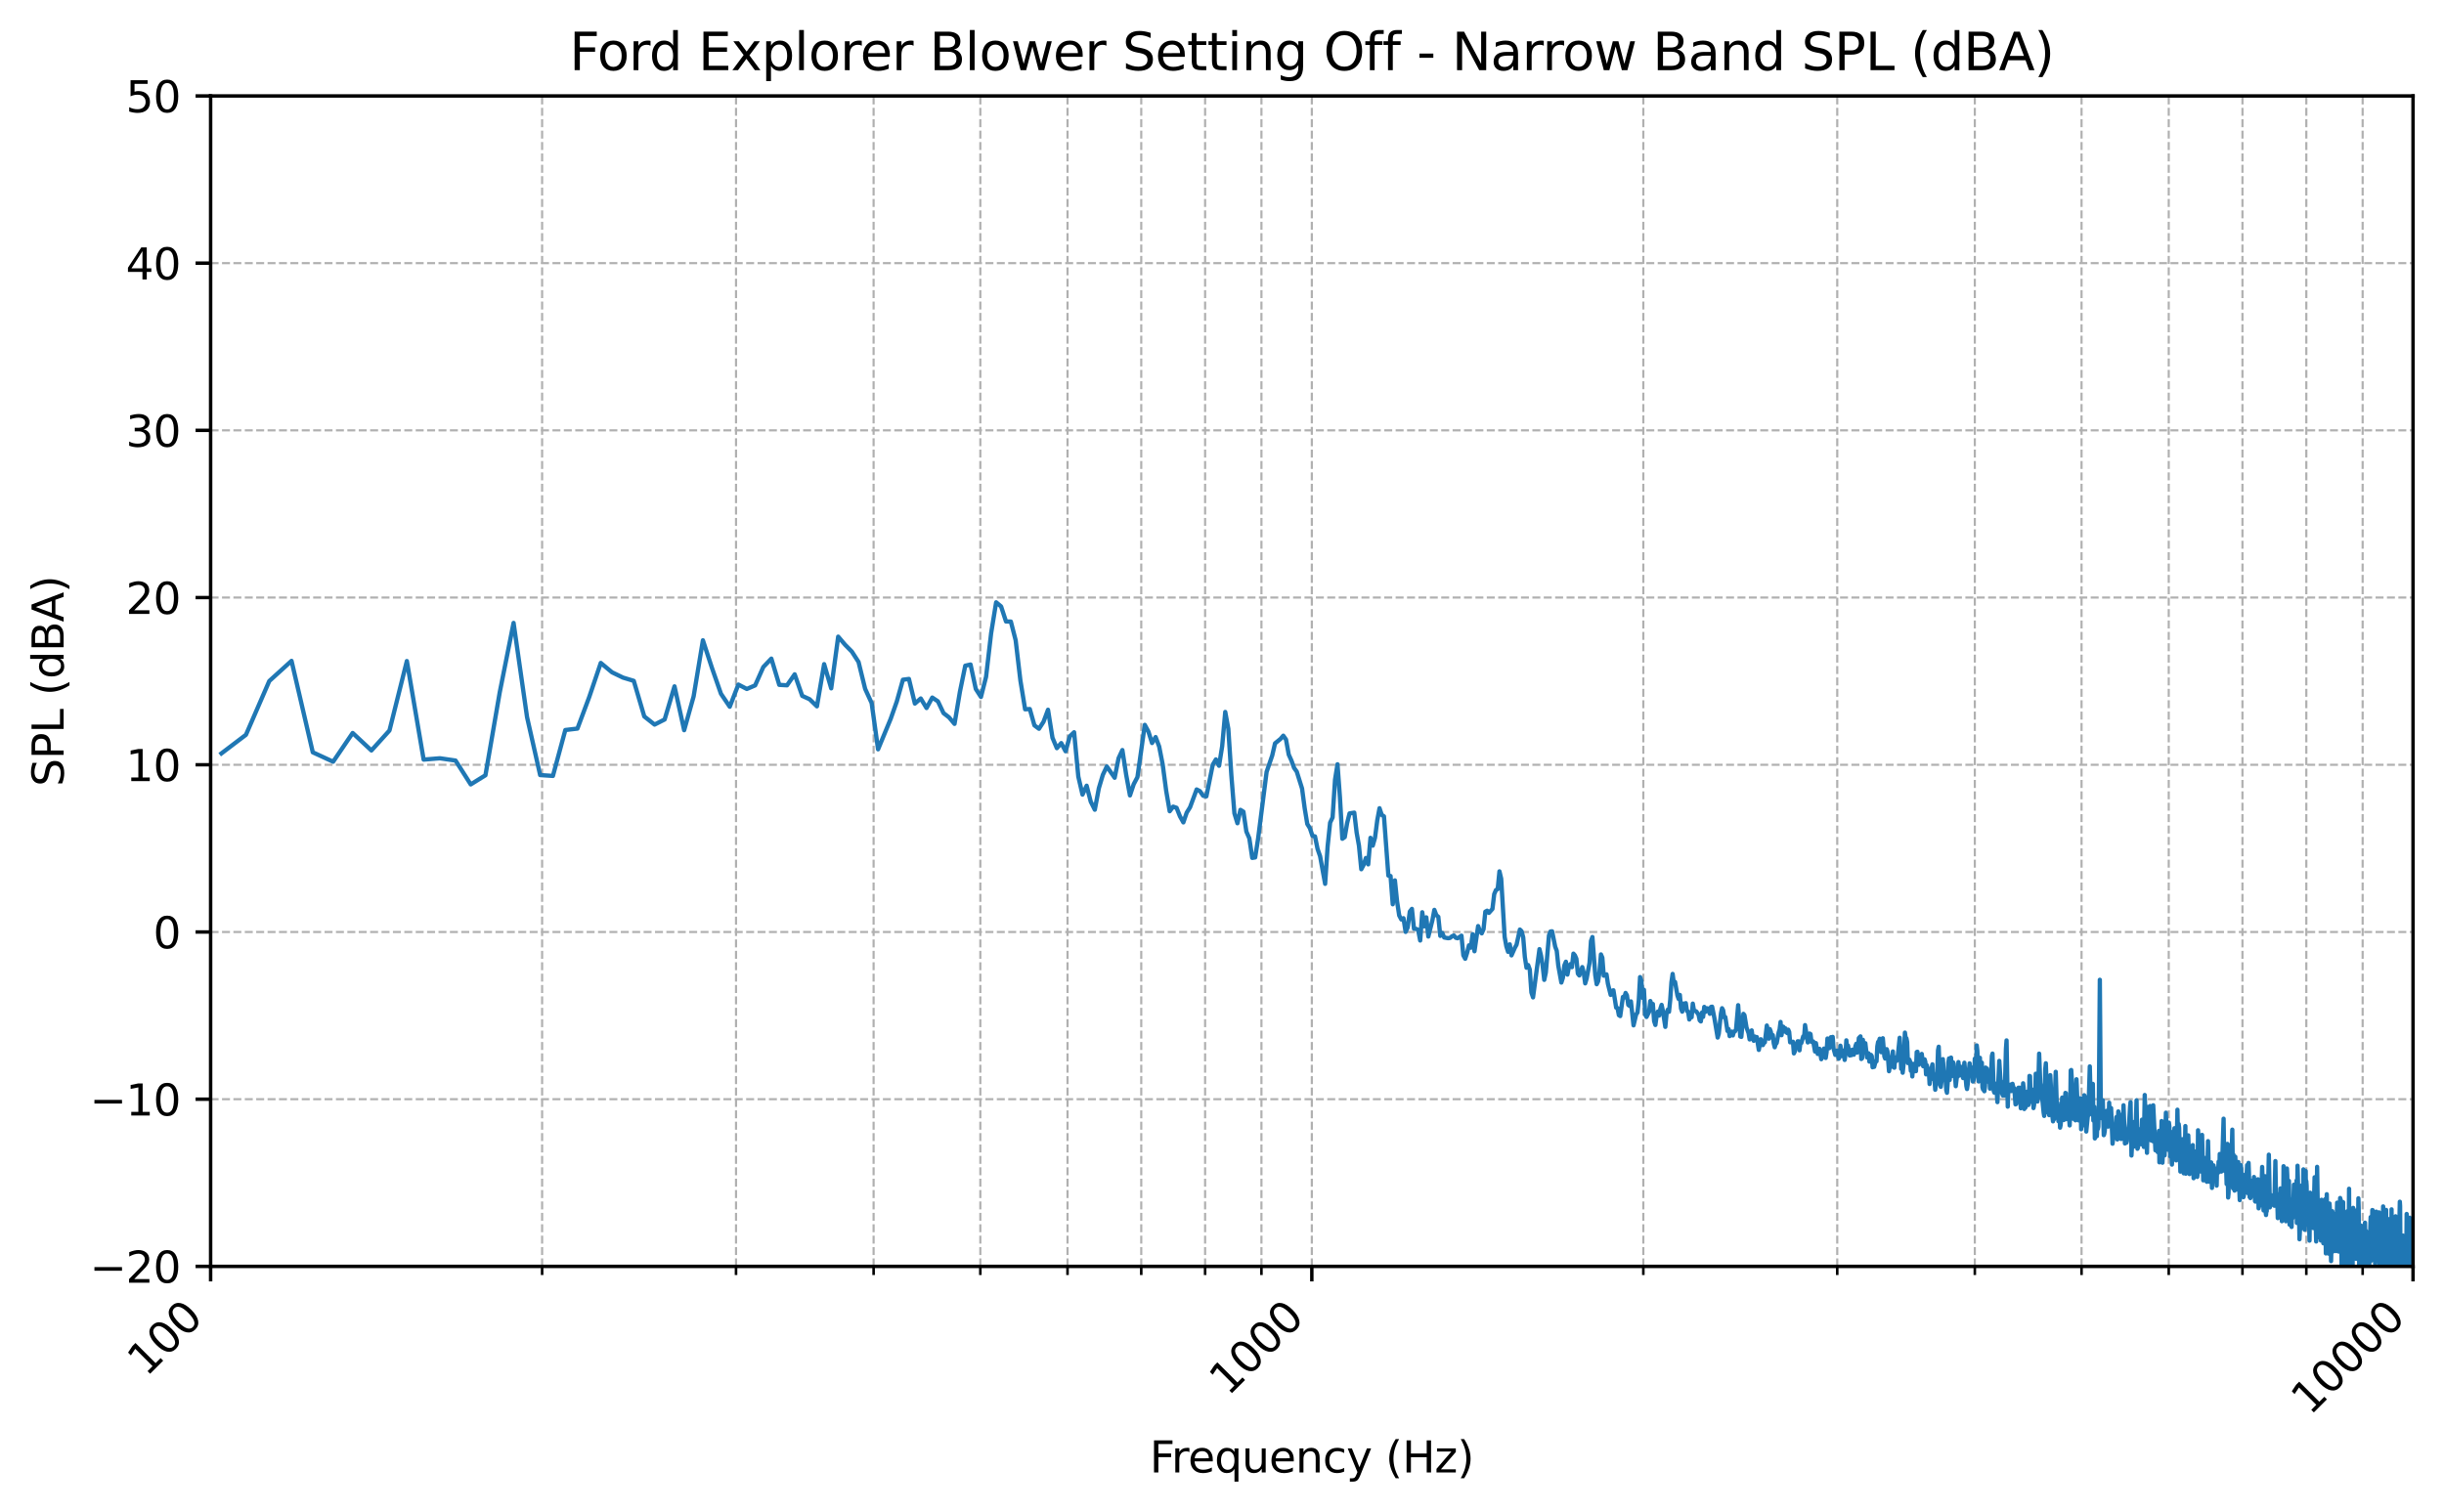 <?xml version="1.0" encoding="utf-8" standalone="no"?>
<!DOCTYPE svg PUBLIC "-//W3C//DTD SVG 1.1//EN"
  "http://www.w3.org/Graphics/SVG/1.1/DTD/svg11.dtd">
<svg xmlns:xlink="http://www.w3.org/1999/xlink" width="568.398pt" height="351.807pt" viewBox="0 0 568.398 351.807" xmlns="http://www.w3.org/2000/svg" version="1.1">
 <defs>
  <style type="text/css">*{stroke-linejoin: round; stroke-linecap: butt}</style>
 </defs>
 <g id="figure_1">
  <g id="patch_1">
   <path d="M 0 351.807 
L 568.398 351.807 
L 568.398 0 
L 0 0 
z
" style="fill: #ffffff"/>
  </g>
  <g id="axes_1">
   <g id="patch_2">
    <path d="M 48.983 294.59 
L 561.198 294.59 
L 561.198 22.318 
L 48.983 22.318 
z
" style="fill: #ffffff"/>
   </g>
   <g id="matplotlib.axis_1">
    <g id="xtick_1">
     <g id="line2d_1">
      <path d="M 48.983 294.59 
L 48.983 22.318 
" clip-path="url(#paed8a9d1ae)" style="fill: none; stroke-dasharray: 1.85,0.8; stroke-dashoffset: 0; stroke: #b0b0b0; stroke-width: 0.5"/>
     </g>
     <g id="line2d_2">
      <defs>
       <path id="m015cbba1a2" d="M 0 0 
L 0 3.5 
" style="stroke: #000000; stroke-width: 0.8"/>
      </defs>
      <g>
       <use xlink:href="#m015cbba1a2" x="48.983" y="294.59" style="stroke: #000000; stroke-width: 0.8"/>
      </g>
     </g>
     <g id="text_1">
      <!-- 100 -->
      <g transform="translate(34.015 320.46) rotate(-45) scale(0.1 -0.1)">
       <defs>
        <path id="DejaVuSans-31" d="M 794 531 
L 1825 531 
L 1825 4091 
L 703 3866 
L 703 4441 
L 1819 4666 
L 2450 4666 
L 2450 531 
L 3481 531 
L 3481 0 
L 794 0 
L 794 531 
z
" transform="scale(0.016)"/>
        <path id="DejaVuSans-30" d="M 2034 4250 
Q 1547 4250 1301 3770 
Q 1056 3291 1056 2328 
Q 1056 1369 1301 889 
Q 1547 409 2034 409 
Q 2525 409 2770 889 
Q 3016 1369 3016 2328 
Q 3016 3291 2770 3770 
Q 2525 4250 2034 4250 
z
M 2034 4750 
Q 2819 4750 3233 4129 
Q 3647 3509 3647 2328 
Q 3647 1150 3233 529 
Q 2819 -91 2034 -91 
Q 1250 -91 836 529 
Q 422 1150 422 2328 
Q 422 3509 836 4129 
Q 1250 4750 2034 4750 
z
" transform="scale(0.016)"/>
       </defs>
       <use xlink:href="#DejaVuSans-31"/>
       <use xlink:href="#DejaVuSans-30" transform="translate(63.623 0)"/>
       <use xlink:href="#DejaVuSans-30" transform="translate(127.246 0)"/>
      </g>
     </g>
    </g>
    <g id="xtick_2">
     <g id="line2d_3">
      <path d="M 305.09 294.59 
L 305.09 22.318 
" clip-path="url(#paed8a9d1ae)" style="fill: none; stroke-dasharray: 1.85,0.8; stroke-dashoffset: 0; stroke: #b0b0b0; stroke-width: 0.5"/>
     </g>
     <g id="line2d_4">
      <g>
       <use xlink:href="#m015cbba1a2" x="305.09" y="294.59" style="stroke: #000000; stroke-width: 0.8"/>
      </g>
     </g>
     <g id="text_2">
      <!-- 1000 -->
      <g transform="translate(285.624 324.959) rotate(-45) scale(0.1 -0.1)">
       <use xlink:href="#DejaVuSans-31"/>
       <use xlink:href="#DejaVuSans-30" transform="translate(63.623 0)"/>
       <use xlink:href="#DejaVuSans-30" transform="translate(127.246 0)"/>
       <use xlink:href="#DejaVuSans-30" transform="translate(190.869 0)"/>
      </g>
     </g>
    </g>
    <g id="xtick_3">
     <g id="line2d_5">
      <path d="M 561.198 294.59 
L 561.198 22.318 
" clip-path="url(#paed8a9d1ae)" style="fill: none; stroke-dasharray: 1.85,0.8; stroke-dashoffset: 0; stroke: #b0b0b0; stroke-width: 0.5"/>
     </g>
     <g id="line2d_6">
      <g>
       <use xlink:href="#m015cbba1a2" x="561.198" y="294.59" style="stroke: #000000; stroke-width: 0.8"/>
      </g>
     </g>
     <g id="text_3">
      <!-- 10000 -->
      <g transform="translate(537.232 329.458) rotate(-45) scale(0.1 -0.1)">
       <use xlink:href="#DejaVuSans-31"/>
       <use xlink:href="#DejaVuSans-30" transform="translate(63.623 0)"/>
       <use xlink:href="#DejaVuSans-30" transform="translate(127.246 0)"/>
       <use xlink:href="#DejaVuSans-30" transform="translate(190.869 0)"/>
       <use xlink:href="#DejaVuSans-30" transform="translate(254.492 0)"/>
      </g>
     </g>
    </g>
    <g id="xtick_4">
     <g id="line2d_7">
      <path d="M 126.079 294.59 
L 126.079 22.318 
" clip-path="url(#paed8a9d1ae)" style="fill: none; stroke-dasharray: 1.85,0.8; stroke-dashoffset: 0; stroke: #b0b0b0; stroke-width: 0.5"/>
     </g>
     <g id="line2d_8">
      <defs>
       <path id="mc9d30a3685" d="M 0 0 
L 0 2 
" style="stroke: #000000; stroke-width: 0.6"/>
      </defs>
      <g>
       <use xlink:href="#mc9d30a3685" x="126.079" y="294.59" style="stroke: #000000; stroke-width: 0.6"/>
      </g>
     </g>
    </g>
    <g id="xtick_5">
     <g id="line2d_9">
      <path d="M 171.177 294.59 
L 171.177 22.318 
" clip-path="url(#paed8a9d1ae)" style="fill: none; stroke-dasharray: 1.85,0.8; stroke-dashoffset: 0; stroke: #b0b0b0; stroke-width: 0.5"/>
     </g>
     <g id="line2d_10">
      <g>
       <use xlink:href="#mc9d30a3685" x="171.177" y="294.59" style="stroke: #000000; stroke-width: 0.6"/>
      </g>
     </g>
    </g>
    <g id="xtick_6">
     <g id="line2d_11">
      <path d="M 203.175 294.59 
L 203.175 22.318 
" clip-path="url(#paed8a9d1ae)" style="fill: none; stroke-dasharray: 1.85,0.8; stroke-dashoffset: 0; stroke: #b0b0b0; stroke-width: 0.5"/>
     </g>
     <g id="line2d_12">
      <g>
       <use xlink:href="#mc9d30a3685" x="203.175" y="294.59" style="stroke: #000000; stroke-width: 0.6"/>
      </g>
     </g>
    </g>
    <g id="xtick_7">
     <g id="line2d_13">
      <path d="M 227.994 294.59 
L 227.994 22.318 
" clip-path="url(#paed8a9d1ae)" style="fill: none; stroke-dasharray: 1.85,0.8; stroke-dashoffset: 0; stroke: #b0b0b0; stroke-width: 0.5"/>
     </g>
     <g id="line2d_14">
      <g>
       <use xlink:href="#mc9d30a3685" x="227.994" y="294.59" style="stroke: #000000; stroke-width: 0.6"/>
      </g>
     </g>
    </g>
    <g id="xtick_8">
     <g id="line2d_15">
      <path d="M 248.273 294.59 
L 248.273 22.318 
" clip-path="url(#paed8a9d1ae)" style="fill: none; stroke-dasharray: 1.85,0.8; stroke-dashoffset: 0; stroke: #b0b0b0; stroke-width: 0.5"/>
     </g>
     <g id="line2d_16">
      <g>
       <use xlink:href="#mc9d30a3685" x="248.273" y="294.59" style="stroke: #000000; stroke-width: 0.6"/>
      </g>
     </g>
    </g>
    <g id="xtick_9">
     <g id="line2d_17">
      <path d="M 265.419 294.59 
L 265.419 22.318 
" clip-path="url(#paed8a9d1ae)" style="fill: none; stroke-dasharray: 1.85,0.8; stroke-dashoffset: 0; stroke: #b0b0b0; stroke-width: 0.5"/>
     </g>
     <g id="line2d_18">
      <g>
       <use xlink:href="#mc9d30a3685" x="265.419" y="294.59" style="stroke: #000000; stroke-width: 0.6"/>
      </g>
     </g>
    </g>
    <g id="xtick_10">
     <g id="line2d_19">
      <path d="M 280.271 294.59 
L 280.271 22.318 
" clip-path="url(#paed8a9d1ae)" style="fill: none; stroke-dasharray: 1.85,0.8; stroke-dashoffset: 0; stroke: #b0b0b0; stroke-width: 0.5"/>
     </g>
     <g id="line2d_20">
      <g>
       <use xlink:href="#mc9d30a3685" x="280.271" y="294.59" style="stroke: #000000; stroke-width: 0.6"/>
      </g>
     </g>
    </g>
    <g id="xtick_11">
     <g id="line2d_21">
      <path d="M 293.371 294.59 
L 293.371 22.318 
" clip-path="url(#paed8a9d1ae)" style="fill: none; stroke-dasharray: 1.85,0.8; stroke-dashoffset: 0; stroke: #b0b0b0; stroke-width: 0.5"/>
     </g>
     <g id="line2d_22">
      <g>
       <use xlink:href="#mc9d30a3685" x="293.371" y="294.59" style="stroke: #000000; stroke-width: 0.6"/>
      </g>
     </g>
    </g>
    <g id="xtick_12">
     <g id="line2d_23">
      <path d="M 382.186 294.59 
L 382.186 22.318 
" clip-path="url(#paed8a9d1ae)" style="fill: none; stroke-dasharray: 1.85,0.8; stroke-dashoffset: 0; stroke: #b0b0b0; stroke-width: 0.5"/>
     </g>
     <g id="line2d_24">
      <g>
       <use xlink:href="#mc9d30a3685" x="382.186" y="294.59" style="stroke: #000000; stroke-width: 0.6"/>
      </g>
     </g>
    </g>
    <g id="xtick_13">
     <g id="line2d_25">
      <path d="M 427.285 294.59 
L 427.285 22.318 
" clip-path="url(#paed8a9d1ae)" style="fill: none; stroke-dasharray: 1.85,0.8; stroke-dashoffset: 0; stroke: #b0b0b0; stroke-width: 0.5"/>
     </g>
     <g id="line2d_26">
      <g>
       <use xlink:href="#mc9d30a3685" x="427.285" y="294.59" style="stroke: #000000; stroke-width: 0.6"/>
      </g>
     </g>
    </g>
    <g id="xtick_14">
     <g id="line2d_27">
      <path d="M 459.282 294.59 
L 459.282 22.318 
" clip-path="url(#paed8a9d1ae)" style="fill: none; stroke-dasharray: 1.85,0.8; stroke-dashoffset: 0; stroke: #b0b0b0; stroke-width: 0.5"/>
     </g>
     <g id="line2d_28">
      <g>
       <use xlink:href="#mc9d30a3685" x="459.282" y="294.59" style="stroke: #000000; stroke-width: 0.6"/>
      </g>
     </g>
    </g>
    <g id="xtick_15">
     <g id="line2d_29">
      <path d="M 484.102 294.59 
L 484.102 22.318 
" clip-path="url(#paed8a9d1ae)" style="fill: none; stroke-dasharray: 1.85,0.8; stroke-dashoffset: 0; stroke: #b0b0b0; stroke-width: 0.5"/>
     </g>
     <g id="line2d_30">
      <g>
       <use xlink:href="#mc9d30a3685" x="484.102" y="294.59" style="stroke: #000000; stroke-width: 0.6"/>
      </g>
     </g>
    </g>
    <g id="xtick_16">
     <g id="line2d_31">
      <path d="M 504.381 294.59 
L 504.381 22.318 
" clip-path="url(#paed8a9d1ae)" style="fill: none; stroke-dasharray: 1.85,0.8; stroke-dashoffset: 0; stroke: #b0b0b0; stroke-width: 0.5"/>
     </g>
     <g id="line2d_32">
      <g>
       <use xlink:href="#mc9d30a3685" x="504.381" y="294.59" style="stroke: #000000; stroke-width: 0.6"/>
      </g>
     </g>
    </g>
    <g id="xtick_17">
     <g id="line2d_33">
      <path d="M 521.526 294.59 
L 521.526 22.318 
" clip-path="url(#paed8a9d1ae)" style="fill: none; stroke-dasharray: 1.85,0.8; stroke-dashoffset: 0; stroke: #b0b0b0; stroke-width: 0.5"/>
     </g>
     <g id="line2d_34">
      <g>
       <use xlink:href="#mc9d30a3685" x="521.526" y="294.59" style="stroke: #000000; stroke-width: 0.6"/>
      </g>
     </g>
    </g>
    <g id="xtick_18">
     <g id="line2d_35">
      <path d="M 536.378 294.59 
L 536.378 22.318 
" clip-path="url(#paed8a9d1ae)" style="fill: none; stroke-dasharray: 1.85,0.8; stroke-dashoffset: 0; stroke: #b0b0b0; stroke-width: 0.5"/>
     </g>
     <g id="line2d_36">
      <g>
       <use xlink:href="#mc9d30a3685" x="536.378" y="294.59" style="stroke: #000000; stroke-width: 0.6"/>
      </g>
     </g>
    </g>
    <g id="xtick_19">
     <g id="line2d_37">
      <path d="M 549.479 294.59 
L 549.479 22.318 
" clip-path="url(#paed8a9d1ae)" style="fill: none; stroke-dasharray: 1.85,0.8; stroke-dashoffset: 0; stroke: #b0b0b0; stroke-width: 0.5"/>
     </g>
     <g id="line2d_38">
      <g>
       <use xlink:href="#mc9d30a3685" x="549.479" y="294.59" style="stroke: #000000; stroke-width: 0.6"/>
      </g>
     </g>
    </g>
    <g id="text_4">
     <!-- Frequency (Hz) -->
     <g transform="translate(267.386 342.527) scale(0.1 -0.1)">
      <defs>
       <path id="DejaVuSans-46" d="M 628 4666 
L 3309 4666 
L 3309 4134 
L 1259 4134 
L 1259 2759 
L 3109 2759 
L 3109 2228 
L 1259 2228 
L 1259 0 
L 628 0 
L 628 4666 
z
" transform="scale(0.016)"/>
       <path id="DejaVuSans-72" d="M 2631 2963 
Q 2534 3019 2420 3045 
Q 2306 3072 2169 3072 
Q 1681 3072 1420 2755 
Q 1159 2438 1159 1844 
L 1159 0 
L 581 0 
L 581 3500 
L 1159 3500 
L 1159 2956 
Q 1341 3275 1631 3429 
Q 1922 3584 2338 3584 
Q 2397 3584 2469 3576 
Q 2541 3569 2628 3553 
L 2631 2963 
z
" transform="scale(0.016)"/>
       <path id="DejaVuSans-65" d="M 3597 1894 
L 3597 1613 
L 953 1613 
Q 991 1019 1311 708 
Q 1631 397 2203 397 
Q 2534 397 2845 478 
Q 3156 559 3463 722 
L 3463 178 
Q 3153 47 2828 -22 
Q 2503 -91 2169 -91 
Q 1331 -91 842 396 
Q 353 884 353 1716 
Q 353 2575 817 3079 
Q 1281 3584 2069 3584 
Q 2775 3584 3186 3129 
Q 3597 2675 3597 1894 
z
M 3022 2063 
Q 3016 2534 2758 2815 
Q 2500 3097 2075 3097 
Q 1594 3097 1305 2825 
Q 1016 2553 972 2059 
L 3022 2063 
z
" transform="scale(0.016)"/>
       <path id="DejaVuSans-71" d="M 947 1747 
Q 947 1113 1208 752 
Q 1469 391 1925 391 
Q 2381 391 2643 752 
Q 2906 1113 2906 1747 
Q 2906 2381 2643 2742 
Q 2381 3103 1925 3103 
Q 1469 3103 1208 2742 
Q 947 2381 947 1747 
z
M 2906 525 
Q 2725 213 2448 61 
Q 2172 -91 1784 -91 
Q 1150 -91 751 415 
Q 353 922 353 1747 
Q 353 2572 751 3078 
Q 1150 3584 1784 3584 
Q 2172 3584 2448 3432 
Q 2725 3281 2906 2969 
L 2906 3500 
L 3481 3500 
L 3481 -1331 
L 2906 -1331 
L 2906 525 
z
" transform="scale(0.016)"/>
       <path id="DejaVuSans-75" d="M 544 1381 
L 544 3500 
L 1119 3500 
L 1119 1403 
Q 1119 906 1312 657 
Q 1506 409 1894 409 
Q 2359 409 2629 706 
Q 2900 1003 2900 1516 
L 2900 3500 
L 3475 3500 
L 3475 0 
L 2900 0 
L 2900 538 
Q 2691 219 2414 64 
Q 2138 -91 1772 -91 
Q 1169 -91 856 284 
Q 544 659 544 1381 
z
M 1991 3584 
L 1991 3584 
z
" transform="scale(0.016)"/>
       <path id="DejaVuSans-6e" d="M 3513 2113 
L 3513 0 
L 2938 0 
L 2938 2094 
Q 2938 2591 2744 2837 
Q 2550 3084 2163 3084 
Q 1697 3084 1428 2787 
Q 1159 2491 1159 1978 
L 1159 0 
L 581 0 
L 581 3500 
L 1159 3500 
L 1159 2956 
Q 1366 3272 1645 3428 
Q 1925 3584 2291 3584 
Q 2894 3584 3203 3211 
Q 3513 2838 3513 2113 
z
" transform="scale(0.016)"/>
       <path id="DejaVuSans-63" d="M 3122 3366 
L 3122 2828 
Q 2878 2963 2633 3030 
Q 2388 3097 2138 3097 
Q 1578 3097 1268 2742 
Q 959 2388 959 1747 
Q 959 1106 1268 751 
Q 1578 397 2138 397 
Q 2388 397 2633 464 
Q 2878 531 3122 666 
L 3122 134 
Q 2881 22 2623 -34 
Q 2366 -91 2075 -91 
Q 1284 -91 818 406 
Q 353 903 353 1747 
Q 353 2603 823 3093 
Q 1294 3584 2113 3584 
Q 2378 3584 2631 3529 
Q 2884 3475 3122 3366 
z
" transform="scale(0.016)"/>
       <path id="DejaVuSans-79" d="M 2059 -325 
Q 1816 -950 1584 -1140 
Q 1353 -1331 966 -1331 
L 506 -1331 
L 506 -850 
L 844 -850 
Q 1081 -850 1212 -737 
Q 1344 -625 1503 -206 
L 1606 56 
L 191 3500 
L 800 3500 
L 1894 763 
L 2988 3500 
L 3597 3500 
L 2059 -325 
z
" transform="scale(0.016)"/>
       <path id="DejaVuSans-20" transform="scale(0.016)"/>
       <path id="DejaVuSans-28" d="M 1984 4856 
Q 1566 4138 1362 3434 
Q 1159 2731 1159 2009 
Q 1159 1288 1364 580 
Q 1569 -128 1984 -844 
L 1484 -844 
Q 1016 -109 783 600 
Q 550 1309 550 2009 
Q 550 2706 781 3412 
Q 1013 4119 1484 4856 
L 1984 4856 
z
" transform="scale(0.016)"/>
       <path id="DejaVuSans-48" d="M 628 4666 
L 1259 4666 
L 1259 2753 
L 3553 2753 
L 3553 4666 
L 4184 4666 
L 4184 0 
L 3553 0 
L 3553 2222 
L 1259 2222 
L 1259 0 
L 628 0 
L 628 4666 
z
" transform="scale(0.016)"/>
       <path id="DejaVuSans-7a" d="M 353 3500 
L 3084 3500 
L 3084 2975 
L 922 459 
L 3084 459 
L 3084 0 
L 275 0 
L 275 525 
L 2438 3041 
L 353 3041 
L 353 3500 
z
" transform="scale(0.016)"/>
       <path id="DejaVuSans-29" d="M 513 4856 
L 1013 4856 
Q 1481 4119 1714 3412 
Q 1947 2706 1947 2009 
Q 1947 1309 1714 600 
Q 1481 -109 1013 -844 
L 513 -844 
Q 928 -128 1133 580 
Q 1338 1288 1338 2009 
Q 1338 2731 1133 3434 
Q 928 4138 513 4856 
z
" transform="scale(0.016)"/>
      </defs>
      <use xlink:href="#DejaVuSans-46"/>
      <use xlink:href="#DejaVuSans-72" transform="translate(50.27 0)"/>
      <use xlink:href="#DejaVuSans-65" transform="translate(89.133 0)"/>
      <use xlink:href="#DejaVuSans-71" transform="translate(150.656 0)"/>
      <use xlink:href="#DejaVuSans-75" transform="translate(214.133 0)"/>
      <use xlink:href="#DejaVuSans-65" transform="translate(277.512 0)"/>
      <use xlink:href="#DejaVuSans-6e" transform="translate(339.035 0)"/>
      <use xlink:href="#DejaVuSans-63" transform="translate(402.414 0)"/>
      <use xlink:href="#DejaVuSans-79" transform="translate(457.395 0)"/>
      <use xlink:href="#DejaVuSans-20" transform="translate(516.574 0)"/>
      <use xlink:href="#DejaVuSans-28" transform="translate(548.361 0)"/>
      <use xlink:href="#DejaVuSans-48" transform="translate(587.375 0)"/>
      <use xlink:href="#DejaVuSans-7a" transform="translate(662.57 0)"/>
      <use xlink:href="#DejaVuSans-29" transform="translate(715.061 0)"/>
     </g>
    </g>
   </g>
   <g id="matplotlib.axis_2">
    <g id="ytick_1">
     <g id="line2d_39">
      <path d="M 48.983 294.59 
L 561.198 294.59 
" clip-path="url(#paed8a9d1ae)" style="fill: none; stroke-dasharray: 1.85,0.8; stroke-dashoffset: 0; stroke: #b0b0b0; stroke-width: 0.5"/>
     </g>
     <g id="line2d_40">
      <defs>
       <path id="md08e33612a" d="M 0 0 
L -3.5 0 
" style="stroke: #000000; stroke-width: 0.8"/>
      </defs>
      <g>
       <use xlink:href="#md08e33612a" x="48.983" y="294.59" style="stroke: #000000; stroke-width: 0.8"/>
      </g>
     </g>
     <g id="text_5">
      <!-- −20 -->
      <g transform="translate(20.878 298.389) scale(0.1 -0.1)">
       <defs>
        <path id="DejaVuSans-2212" d="M 678 2272 
L 4684 2272 
L 4684 1741 
L 678 1741 
L 678 2272 
z
" transform="scale(0.016)"/>
        <path id="DejaVuSans-32" d="M 1228 531 
L 3431 531 
L 3431 0 
L 469 0 
L 469 531 
Q 828 903 1448 1529 
Q 2069 2156 2228 2338 
Q 2531 2678 2651 2914 
Q 2772 3150 2772 3378 
Q 2772 3750 2511 3984 
Q 2250 4219 1831 4219 
Q 1534 4219 1204 4116 
Q 875 4013 500 3803 
L 500 4441 
Q 881 4594 1212 4672 
Q 1544 4750 1819 4750 
Q 2544 4750 2975 4387 
Q 3406 4025 3406 3419 
Q 3406 3131 3298 2873 
Q 3191 2616 2906 2266 
Q 2828 2175 2409 1742 
Q 1991 1309 1228 531 
z
" transform="scale(0.016)"/>
       </defs>
       <use xlink:href="#DejaVuSans-2212"/>
       <use xlink:href="#DejaVuSans-32" transform="translate(83.789 0)"/>
       <use xlink:href="#DejaVuSans-30" transform="translate(147.412 0)"/>
      </g>
     </g>
    </g>
    <g id="ytick_2">
     <g id="line2d_41">
      <path d="M 48.983 255.694 
L 561.198 255.694 
" clip-path="url(#paed8a9d1ae)" style="fill: none; stroke-dasharray: 1.85,0.8; stroke-dashoffset: 0; stroke: #b0b0b0; stroke-width: 0.5"/>
     </g>
     <g id="line2d_42">
      <g>
       <use xlink:href="#md08e33612a" x="48.983" y="255.694" style="stroke: #000000; stroke-width: 0.8"/>
      </g>
     </g>
     <g id="text_6">
      <!-- −10 -->
      <g transform="translate(20.878 259.493) scale(0.1 -0.1)">
       <use xlink:href="#DejaVuSans-2212"/>
       <use xlink:href="#DejaVuSans-31" transform="translate(83.789 0)"/>
       <use xlink:href="#DejaVuSans-30" transform="translate(147.412 0)"/>
      </g>
     </g>
    </g>
    <g id="ytick_3">
     <g id="line2d_43">
      <path d="M 48.983 216.798 
L 561.198 216.798 
" clip-path="url(#paed8a9d1ae)" style="fill: none; stroke-dasharray: 1.85,0.8; stroke-dashoffset: 0; stroke: #b0b0b0; stroke-width: 0.5"/>
     </g>
     <g id="line2d_44">
      <g>
       <use xlink:href="#md08e33612a" x="48.983" y="216.798" style="stroke: #000000; stroke-width: 0.8"/>
      </g>
     </g>
     <g id="text_7">
      <!-- 0 -->
      <g transform="translate(35.62 220.597) scale(0.1 -0.1)">
       <use xlink:href="#DejaVuSans-30"/>
      </g>
     </g>
    </g>
    <g id="ytick_4">
     <g id="line2d_45">
      <path d="M 48.983 177.902 
L 561.198 177.902 
" clip-path="url(#paed8a9d1ae)" style="fill: none; stroke-dasharray: 1.85,0.8; stroke-dashoffset: 0; stroke: #b0b0b0; stroke-width: 0.5"/>
     </g>
     <g id="line2d_46">
      <g>
       <use xlink:href="#md08e33612a" x="48.983" y="177.902" style="stroke: #000000; stroke-width: 0.8"/>
      </g>
     </g>
     <g id="text_8">
      <!-- 10 -->
      <g transform="translate(29.258 181.701) scale(0.1 -0.1)">
       <use xlink:href="#DejaVuSans-31"/>
       <use xlink:href="#DejaVuSans-30" transform="translate(63.623 0)"/>
      </g>
     </g>
    </g>
    <g id="ytick_5">
     <g id="line2d_47">
      <path d="M 48.983 139.006 
L 561.198 139.006 
" clip-path="url(#paed8a9d1ae)" style="fill: none; stroke-dasharray: 1.85,0.8; stroke-dashoffset: 0; stroke: #b0b0b0; stroke-width: 0.5"/>
     </g>
     <g id="line2d_48">
      <g>
       <use xlink:href="#md08e33612a" x="48.983" y="139.006" style="stroke: #000000; stroke-width: 0.8"/>
      </g>
     </g>
     <g id="text_9">
      <!-- 20 -->
      <g transform="translate(29.258 142.805) scale(0.1 -0.1)">
       <use xlink:href="#DejaVuSans-32"/>
       <use xlink:href="#DejaVuSans-30" transform="translate(63.623 0)"/>
      </g>
     </g>
    </g>
    <g id="ytick_6">
     <g id="line2d_49">
      <path d="M 48.983 100.11 
L 561.198 100.11 
" clip-path="url(#paed8a9d1ae)" style="fill: none; stroke-dasharray: 1.85,0.8; stroke-dashoffset: 0; stroke: #b0b0b0; stroke-width: 0.5"/>
     </g>
     <g id="line2d_50">
      <g>
       <use xlink:href="#md08e33612a" x="48.983" y="100.11" style="stroke: #000000; stroke-width: 0.8"/>
      </g>
     </g>
     <g id="text_10">
      <!-- 30 -->
      <g transform="translate(29.258 103.909) scale(0.1 -0.1)">
       <defs>
        <path id="DejaVuSans-33" d="M 2597 2516 
Q 3050 2419 3304 2112 
Q 3559 1806 3559 1356 
Q 3559 666 3084 287 
Q 2609 -91 1734 -91 
Q 1441 -91 1130 -33 
Q 819 25 488 141 
L 488 750 
Q 750 597 1062 519 
Q 1375 441 1716 441 
Q 2309 441 2620 675 
Q 2931 909 2931 1356 
Q 2931 1769 2642 2001 
Q 2353 2234 1838 2234 
L 1294 2234 
L 1294 2753 
L 1863 2753 
Q 2328 2753 2575 2939 
Q 2822 3125 2822 3475 
Q 2822 3834 2567 4026 
Q 2313 4219 1838 4219 
Q 1578 4219 1281 4162 
Q 984 4106 628 3988 
L 628 4550 
Q 988 4650 1302 4700 
Q 1616 4750 1894 4750 
Q 2613 4750 3031 4423 
Q 3450 4097 3450 3541 
Q 3450 3153 3228 2886 
Q 3006 2619 2597 2516 
z
" transform="scale(0.016)"/>
       </defs>
       <use xlink:href="#DejaVuSans-33"/>
       <use xlink:href="#DejaVuSans-30" transform="translate(63.623 0)"/>
      </g>
     </g>
    </g>
    <g id="ytick_7">
     <g id="line2d_51">
      <path d="M 48.983 61.214 
L 561.198 61.214 
" clip-path="url(#paed8a9d1ae)" style="fill: none; stroke-dasharray: 1.85,0.8; stroke-dashoffset: 0; stroke: #b0b0b0; stroke-width: 0.5"/>
     </g>
     <g id="line2d_52">
      <g>
       <use xlink:href="#md08e33612a" x="48.983" y="61.214" style="stroke: #000000; stroke-width: 0.8"/>
      </g>
     </g>
     <g id="text_11">
      <!-- 40 -->
      <g transform="translate(29.258 65.013) scale(0.1 -0.1)">
       <defs>
        <path id="DejaVuSans-34" d="M 2419 4116 
L 825 1625 
L 2419 1625 
L 2419 4116 
z
M 2253 4666 
L 3047 4666 
L 3047 1625 
L 3713 1625 
L 3713 1100 
L 3047 1100 
L 3047 0 
L 2419 0 
L 2419 1100 
L 313 1100 
L 313 1709 
L 2253 4666 
z
" transform="scale(0.016)"/>
       </defs>
       <use xlink:href="#DejaVuSans-34"/>
       <use xlink:href="#DejaVuSans-30" transform="translate(63.623 0)"/>
      </g>
     </g>
    </g>
    <g id="ytick_8">
     <g id="line2d_53">
      <path d="M 48.983 22.318 
L 561.198 22.318 
" clip-path="url(#paed8a9d1ae)" style="fill: none; stroke-dasharray: 1.85,0.8; stroke-dashoffset: 0; stroke: #b0b0b0; stroke-width: 0.5"/>
     </g>
     <g id="line2d_54">
      <g>
       <use xlink:href="#md08e33612a" x="48.983" y="22.318" style="stroke: #000000; stroke-width: 0.8"/>
      </g>
     </g>
     <g id="text_12">
      <!-- 50 -->
      <g transform="translate(29.258 26.117) scale(0.1 -0.1)">
       <defs>
        <path id="DejaVuSans-35" d="M 691 4666 
L 3169 4666 
L 3169 4134 
L 1269 4134 
L 1269 2991 
Q 1406 3038 1543 3061 
Q 1681 3084 1819 3084 
Q 2600 3084 3056 2656 
Q 3513 2228 3513 1497 
Q 3513 744 3044 326 
Q 2575 -91 1722 -91 
Q 1428 -91 1123 -41 
Q 819 9 494 109 
L 494 744 
Q 775 591 1075 516 
Q 1375 441 1709 441 
Q 2250 441 2565 725 
Q 2881 1009 2881 1497 
Q 2881 1984 2565 2268 
Q 2250 2553 1709 2553 
Q 1456 2553 1204 2497 
Q 953 2441 691 2322 
L 691 4666 
z
" transform="scale(0.016)"/>
       </defs>
       <use xlink:href="#DejaVuSans-35"/>
       <use xlink:href="#DejaVuSans-30" transform="translate(63.623 0)"/>
      </g>
     </g>
    </g>
    <g id="text_13">
     <!-- SPL (dBA) -->
     <g transform="translate(14.798 182.945) rotate(-90) scale(0.1 -0.1)">
      <defs>
       <path id="DejaVuSans-53" d="M 3425 4513 
L 3425 3897 
Q 3066 4069 2747 4153 
Q 2428 4238 2131 4238 
Q 1616 4238 1336 4038 
Q 1056 3838 1056 3469 
Q 1056 3159 1242 3001 
Q 1428 2844 1947 2747 
L 2328 2669 
Q 3034 2534 3370 2195 
Q 3706 1856 3706 1288 
Q 3706 609 3251 259 
Q 2797 -91 1919 -91 
Q 1588 -91 1214 -16 
Q 841 59 441 206 
L 441 856 
Q 825 641 1194 531 
Q 1563 422 1919 422 
Q 2459 422 2753 634 
Q 3047 847 3047 1241 
Q 3047 1584 2836 1778 
Q 2625 1972 2144 2069 
L 1759 2144 
Q 1053 2284 737 2584 
Q 422 2884 422 3419 
Q 422 4038 858 4394 
Q 1294 4750 2059 4750 
Q 2388 4750 2728 4690 
Q 3069 4631 3425 4513 
z
" transform="scale(0.016)"/>
       <path id="DejaVuSans-50" d="M 1259 4147 
L 1259 2394 
L 2053 2394 
Q 2494 2394 2734 2622 
Q 2975 2850 2975 3272 
Q 2975 3691 2734 3919 
Q 2494 4147 2053 4147 
L 1259 4147 
z
M 628 4666 
L 2053 4666 
Q 2838 4666 3239 4311 
Q 3641 3956 3641 3272 
Q 3641 2581 3239 2228 
Q 2838 1875 2053 1875 
L 1259 1875 
L 1259 0 
L 628 0 
L 628 4666 
z
" transform="scale(0.016)"/>
       <path id="DejaVuSans-4c" d="M 628 4666 
L 1259 4666 
L 1259 531 
L 3531 531 
L 3531 0 
L 628 0 
L 628 4666 
z
" transform="scale(0.016)"/>
       <path id="DejaVuSans-64" d="M 2906 2969 
L 2906 4863 
L 3481 4863 
L 3481 0 
L 2906 0 
L 2906 525 
Q 2725 213 2448 61 
Q 2172 -91 1784 -91 
Q 1150 -91 751 415 
Q 353 922 353 1747 
Q 353 2572 751 3078 
Q 1150 3584 1784 3584 
Q 2172 3584 2448 3432 
Q 2725 3281 2906 2969 
z
M 947 1747 
Q 947 1113 1208 752 
Q 1469 391 1925 391 
Q 2381 391 2643 752 
Q 2906 1113 2906 1747 
Q 2906 2381 2643 2742 
Q 2381 3103 1925 3103 
Q 1469 3103 1208 2742 
Q 947 2381 947 1747 
z
" transform="scale(0.016)"/>
       <path id="DejaVuSans-42" d="M 1259 2228 
L 1259 519 
L 2272 519 
Q 2781 519 3026 730 
Q 3272 941 3272 1375 
Q 3272 1813 3026 2020 
Q 2781 2228 2272 2228 
L 1259 2228 
z
M 1259 4147 
L 1259 2741 
L 2194 2741 
Q 2656 2741 2882 2914 
Q 3109 3088 3109 3444 
Q 3109 3797 2882 3972 
Q 2656 4147 2194 4147 
L 1259 4147 
z
M 628 4666 
L 2241 4666 
Q 2963 4666 3353 4366 
Q 3744 4066 3744 3513 
Q 3744 3084 3544 2831 
Q 3344 2578 2956 2516 
Q 3422 2416 3680 2098 
Q 3938 1781 3938 1306 
Q 3938 681 3513 340 
Q 3088 0 2303 0 
L 628 0 
L 628 4666 
z
" transform="scale(0.016)"/>
       <path id="DejaVuSans-41" d="M 2188 4044 
L 1331 1722 
L 3047 1722 
L 2188 4044 
z
M 1831 4666 
L 2547 4666 
L 4325 0 
L 3669 0 
L 3244 1197 
L 1141 1197 
L 716 0 
L 50 0 
L 1831 4666 
z
" transform="scale(0.016)"/>
      </defs>
      <use xlink:href="#DejaVuSans-53"/>
      <use xlink:href="#DejaVuSans-50" transform="translate(63.477 0)"/>
      <use xlink:href="#DejaVuSans-4c" transform="translate(123.779 0)"/>
      <use xlink:href="#DejaVuSans-20" transform="translate(179.492 0)"/>
      <use xlink:href="#DejaVuSans-28" transform="translate(211.279 0)"/>
      <use xlink:href="#DejaVuSans-64" transform="translate(250.293 0)"/>
      <use xlink:href="#DejaVuSans-42" transform="translate(313.77 0)"/>
      <use xlink:href="#DejaVuSans-41" transform="translate(382.373 0)"/>
      <use xlink:href="#DejaVuSans-29" transform="translate(450.781 0)"/>
     </g>
    </g>
   </g>
   <g id="line2d_55">
    <path d="M 51.493 175.262 
L 57.198 170.93 
L 62.625 158.425 
L 67.799 153.733 
L 72.744 175.003 
L 77.477 177.189 
L 82.018 170.508 
L 86.38 174.573 
L 90.578 169.932 
L 94.623 153.773 
L 98.526 176.702 
L 102.297 176.391 
L 105.944 176.92 
L 109.475 182.469 
L 112.898 180.345 
L 116.218 161.079 
L 119.442 144.905 
L 122.576 166.821 
L 125.623 180.298 
L 128.589 180.495 
L 131.478 169.816 
L 134.294 169.484 
L 137.041 162.132 
L 139.721 154.214 
L 142.338 156.392 
L 144.895 157.626 
L 147.395 158.381 
L 149.84 166.664 
L 152.232 168.553 
L 154.573 167.368 
L 156.867 159.659 
L 159.114 169.858 
L 161.316 161.994 
L 163.476 148.944 
L 165.595 155.42 
L 167.674 161.382 
L 169.715 164.403 
L 171.719 159.244 
L 173.688 160.269 
L 175.622 159.437 
L 177.523 155.163 
L 179.393 153.21 
L 181.231 159.311 
L 183.04 159.418 
L 184.819 156.859 
L 186.571 161.871 
L 188.296 162.66 
L 189.994 164.308 
L 191.666 154.496 
L 193.314 160.125 
L 194.938 148.099 
L 196.538 149.979 
L 198.116 151.579 
L 199.672 153.994 
L 201.206 160.245 
L 202.719 163.545 
L 204.212 174.309 
L 207.139 167.233 
L 208.574 163.161 
L 209.991 158.12 
L 211.39 157.935 
L 212.772 163.666 
L 214.137 162.48 
L 215.485 164.702 
L 216.817 162.272 
L 218.134 163.149 
L 219.434 165.885 
L 220.72 166.877 
L 221.991 168.388 
L 223.248 160.909 
L 224.491 154.862 
L 225.72 154.58 
L 226.936 160.258 
L 228.138 162.127 
L 229.328 157.442 
L 230.505 147.307 
L 231.669 140.115 
L 232.822 141.075 
L 233.963 144.569 
L 235.092 144.587 
L 236.21 148.936 
L 237.317 158.326 
L 238.412 165 
L 239.498 164.939 
L 240.572 168.733 
L 241.637 169.528 
L 242.691 167.895 
L 243.735 165.105 
L 244.77 171.616 
L 245.795 174.04 
L 246.811 172.86 
L 247.817 174.76 
L 248.815 171.287 
L 249.804 170.337 
L 250.784 180.659 
L 251.755 184.842 
L 252.718 182.773 
L 253.673 186.481 
L 254.619 188.358 
L 255.558 183.359 
L 256.489 180.243 
L 257.412 178.299 
L 259.235 180.923 
L 260.136 176.404 
L 261.029 174.478 
L 261.916 180.246 
L 262.795 185.03 
L 263.667 182.419 
L 264.533 180.779 
L 266.244 168.621 
L 267.09 170.194 
L 267.929 172.848 
L 268.762 171.458 
L 269.589 173.666 
L 270.41 177.872 
L 271.225 184.01 
L 272.034 188.708 
L 272.837 187.646 
L 273.634 187.913 
L 274.426 189.902 
L 275.212 191.307 
L 275.993 189.039 
L 276.768 187.789 
L 278.302 183.647 
L 279.061 184.035 
L 279.815 185.109 
L 280.564 185.25 
L 282.047 177.902 
L 282.781 176.656 
L 283.511 178.136 
L 284.235 173.62 
L 284.955 165.614 
L 285.671 169.535 
L 286.381 180.438 
L 287.087 189.206 
L 287.789 191.507 
L 288.487 188.389 
L 289.18 188.819 
L 289.868 193.443 
L 290.553 195.002 
L 291.233 199.566 
L 291.909 199.455 
L 292.581 195.175 
L 294.573 179.557 
L 295.882 175.742 
L 296.53 172.928 
L 297.816 171.881 
L 298.454 171.137 
L 299.087 172.03 
L 299.718 175.53 
L 300.344 176.92 
L 300.967 178.63 
L 301.587 179.503 
L 302.816 183.429 
L 303.426 188.007 
L 304.032 191.67 
L 304.635 192.647 
L 305.234 194.435 
L 305.831 194.571 
L 306.424 197.482 
L 307.014 199.181 
L 308.185 205.602 
L 308.765 196.872 
L 309.343 191.368 
L 309.918 190.161 
L 310.49 181.352 
L 311.059 177.786 
L 311.625 185.441 
L 312.188 195.117 
L 312.748 194.725 
L 313.306 191.438 
L 313.861 189.221 
L 314.962 189.036 
L 315.508 193.663 
L 316.052 196.728 
L 316.594 202.208 
L 317.132 201.198 
L 317.668 199.581 
L 318.202 201.073 
L 318.733 194.898 
L 319.261 196.709 
L 319.787 194.857 
L 320.31 190.805 
L 320.831 188.012 
L 321.35 189.572 
L 321.866 189.897 
L 322.891 203.682 
L 323.4 203.787 
L 323.907 210.355 
L 324.411 204.798 
L 324.913 209.672 
L 325.413 212.961 
L 325.911 213.895 
L 326.406 213.596 
L 326.9 216.78 
L 327.391 215.722 
L 327.88 212.044 
L 328.366 211.427 
L 328.851 216.057 
L 329.334 216.07 
L 329.814 216.296 
L 330.292 218.785 
L 330.769 212.211 
L 331.243 215.499 
L 331.715 213.399 
L 332.186 217.855 
L 333.12 214.116 
L 333.585 211.658 
L 334.047 212.883 
L 334.508 213.278 
L 334.967 217.704 
L 335.423 217.01 
L 335.878 218.084 
L 336.782 218.247 
L 337.232 218.185 
L 337.679 217.812 
L 338.125 217.608 
L 338.569 218.144 
L 339.012 218.261 
L 339.891 217.659 
L 340.328 222.225 
L 340.763 223.032 
L 341.197 221.667 
L 341.629 219.909 
L 342.059 220.451 
L 342.488 217.318 
L 342.915 221.283 
L 343.764 215.426 
L 344.186 216.58 
L 344.606 217.119 
L 345.025 216.145 
L 345.443 212.079 
L 345.858 211.853 
L 346.273 212.359 
L 347.097 211.433 
L 347.506 207.995 
L 347.914 207.042 
L 348.321 206.835 
L 348.726 202.698 
L 349.13 204.411 
L 349.933 217.946 
L 350.332 220.138 
L 350.73 221.413 
L 351.127 219.678 
L 351.522 222.243 
L 352.308 220.467 
L 352.699 219.77 
L 353.477 216.235 
L 353.864 216.606 
L 354.249 218.04 
L 354.633 222.632 
L 355.016 225.115 
L 355.398 224.49 
L 355.778 225.533 
L 356.157 230.873 
L 356.535 232.014 
L 358.033 220.789 
L 358.404 222.351 
L 358.774 224.641 
L 359.143 227.937 
L 359.511 226.224 
L 360.243 217.583 
L 360.607 216.681 
L 360.97 216.644 
L 361.692 220.228 
L 362.051 221.175 
L 362.409 224.616 
L 363.122 228.565 
L 363.477 227.471 
L 363.831 224.554 
L 364.183 223.716 
L 364.535 226.715 
L 364.885 224.878 
L 365.234 224.27 
L 365.583 224.98 
L 365.93 221.837 
L 366.276 222.236 
L 366.62 223.028 
L 366.964 226.499 
L 367.307 226.914 
L 367.989 224.967 
L 368.329 226.287 
L 368.668 228.754 
L 369.005 227.612 
L 369.677 223.974 
L 370.012 218.897 
L 370.345 217.976 
L 371.009 226.837 
L 371.34 228.952 
L 371.669 228.29 
L 371.998 226.098 
L 372.326 222.018 
L 372.652 222.782 
L 372.978 226.964 
L 373.626 226.657 
L 373.949 228.848 
L 374.592 231.436 
L 374.912 230.489 
L 375.232 230.364 
L 375.867 234.4 
L 376.184 234.499 
L 376.499 236.148 
L 376.814 236.359 
L 377.44 231.91 
L 377.752 232.058 
L 378.063 230.982 
L 378.374 231.537 
L 378.683 233.751 
L 378.992 233.999 
L 379.299 232.943 
L 379.912 238.52 
L 380.522 235.953 
L 380.825 235.547 
L 381.128 232.747 
L 381.43 227.289 
L 381.731 228.119 
L 382.031 232.116 
L 382.33 230.245 
L 382.629 236.016 
L 382.927 236.573 
L 383.52 235.39 
L 383.815 232.858 
L 384.11 233.768 
L 384.404 233.546 
L 384.697 237.539 
L 384.989 238.429 
L 385.281 236.258 
L 385.571 235.304 
L 385.861 236.24 
L 386.151 234.632 
L 386.439 233.756 
L 386.727 235.12 
L 387.3 238.875 
L 387.586 235.784 
L 387.871 234.872 
L 388.155 235.371 
L 388.438 232.663 
L 388.721 228.5 
L 389.003 226.556 
L 389.284 228.791 
L 389.565 228.413 
L 390.124 231.578 
L 390.402 232.382 
L 390.68 231.44 
L 390.957 234.611 
L 391.233 235.332 
L 391.509 233.446 
L 391.784 233.915 
L 392.058 233.352 
L 392.332 235.195 
L 392.605 235.317 
L 392.877 237.159 
L 393.148 236.622 
L 393.419 236.628 
L 393.69 233.463 
L 393.959 235.064 
L 394.497 235.272 
L 395.031 236.037 
L 395.298 237.354 
L 395.564 237.609 
L 395.829 235.531 
L 396.093 236.552 
L 396.357 234.227 
L 396.62 235.384 
L 396.883 234.533 
L 397.145 234.573 
L 397.667 235.834 
L 397.927 234.233 
L 398.187 234.179 
L 398.704 236.761 
L 399.476 241.359 
L 399.732 240.486 
L 400.242 235.734 
L 400.496 234.535 
L 400.75 235.01 
L 401.003 236.68 
L 401.255 236.594 
L 401.759 239.823 
L 402.009 239.38 
L 402.26 241.024 
L 402.509 240.182 
L 402.758 239.977 
L 403.007 240.868 
L 403.255 239.975 
L 403.502 239.932 
L 403.749 239.46 
L 404.242 233.827 
L 404.732 241.099 
L 404.976 241.203 
L 405.462 235.846 
L 405.705 236.134 
L 406.189 239.039 
L 406.67 240.351 
L 406.91 241.798 
L 407.15 241.598 
L 407.389 239.694 
L 407.627 241.48 
L 407.865 242.111 
L 408.102 241.114 
L 408.339 241.669 
L 408.576 241.238 
L 409.047 244.232 
L 409.516 241.75 
L 409.75 243.071 
L 409.983 243.114 
L 410.216 242.623 
L 410.449 242.471 
L 410.912 238.562 
L 411.143 239.777 
L 411.374 241.619 
L 411.604 239.391 
L 411.833 239.987 
L 412.063 241.329 
L 412.291 240.787 
L 412.519 242.699 
L 412.747 243.62 
L 412.974 242.872 
L 413.201 242.644 
L 413.653 240.195 
L 413.879 239.493 
L 414.103 237.726 
L 414.328 240.816 
L 414.552 238.787 
L 414.776 238.869 
L 414.999 239.948 
L 415.221 239.215 
L 415.444 240.136 
L 415.665 240.325 
L 415.887 239.528 
L 416.108 240.047 
L 416.328 242.465 
L 416.987 242.332 
L 417.206 245.043 
L 417.424 244.579 
L 417.642 242.869 
L 417.859 243.374 
L 418.076 242.234 
L 418.293 242.235 
L 418.509 244.332 
L 418.725 242.421 
L 418.94 242.622 
L 419.37 241.081 
L 419.584 241.329 
L 419.797 238.459 
L 420.436 242.492 
L 420.86 240.421 
L 421.071 240.556 
L 421.282 242.359 
L 421.702 242.269 
L 422.121 244.611 
L 422.33 242.654 
L 422.747 245.176 
L 423.162 243.976 
L 423.575 246.395 
L 423.781 245.912 
L 424.193 243.92 
L 424.602 246.107 
L 424.807 244.771 
L 425.01 241.588 
L 425.214 243.809 
L 425.417 243.834 
L 425.62 241.582 
L 425.822 241.273 
L 426.024 243.463 
L 426.226 241.207 
L 426.427 243.913 
L 426.829 245.395 
L 427.029 244.517 
L 427.229 244.389 
L 427.628 246.285 
L 427.826 245.826 
L 428.025 243.252 
L 428.421 245.67 
L 428.618 244.39 
L 428.815 244.79 
L 429.012 246.565 
L 429.208 245.122 
L 429.404 242.005 
L 429.6 244.136 
L 429.795 243.229 
L 430.185 245.533 
L 430.379 244.507 
L 430.573 245.462 
L 430.766 244.188 
L 430.96 245.286 
L 431.153 245.344 
L 431.538 243.271 
L 431.729 242.797 
L 431.921 244.855 
L 432.112 244.109 
L 432.303 241.495 
L 432.684 241.081 
L 432.874 246.347 
L 433.064 246.182 
L 433.253 241.884 
L 433.442 243.835 
L 433.631 244.556 
L 433.819 242.67 
L 434.195 245.968 
L 434.382 244.98 
L 434.569 245.033 
L 434.756 246.956 
L 434.943 246.656 
L 435.129 245.386 
L 435.315 245.665 
L 435.5 248.274 
L 435.685 247.908 
L 435.87 248.178 
L 436.239 246.77 
L 436.423 246.884 
L 436.607 243.392 
L 436.79 242.371 
L 436.973 242.285 
L 437.156 241.634 
L 437.521 244.772 
L 437.884 241.52 
L 438.247 245.769 
L 438.427 246.24 
L 438.788 244.057 
L 438.968 244.575 
L 439.327 249.191 
L 439.863 245.971 
L 440.041 245.718 
L 440.219 244.588 
L 440.396 248.286 
L 440.573 248.374 
L 440.75 245.985 
L 441.103 246.777 
L 441.28 246.481 
L 441.806 241.41 
L 442.156 248.649 
L 442.33 246.638 
L 442.505 249.539 
L 442.679 247.884 
L 443.026 240.204 
L 443.199 241.549 
L 443.372 241.519 
L 443.544 242.398 
L 443.716 247.299 
L 443.889 247.271 
L 444.06 246.494 
L 444.232 246.974 
L 444.403 249.098 
L 444.574 248.057 
L 444.745 250.407 
L 444.915 247.46 
L 445.255 249.203 
L 445.425 248.95 
L 445.594 249.178 
L 445.764 244.737 
L 445.933 244.656 
L 446.27 247.688 
L 446.438 245.929 
L 446.773 247.385 
L 446.941 245.169 
L 447.275 248.031 
L 447.441 246.801 
L 447.608 246.428 
L 447.774 247.016 
L 447.94 249.917 
L 448.105 247.779 
L 448.271 248.46 
L 448.436 249.693 
L 448.601 249.269 
L 448.765 252.167 
L 449.094 248.56 
L 449.258 248.344 
L 449.422 247.589 
L 449.585 250.993 
L 449.748 249.913 
L 449.911 251.145 
L 450.074 253.502 
L 450.561 249.261 
L 450.723 244.314 
L 450.884 243.49 
L 451.206 252.382 
L 451.367 252.821 
L 451.528 251.507 
L 451.688 247.149 
L 451.848 246.378 
L 452.168 250.615 
L 452.328 249.866 
L 452.487 251.034 
L 452.646 253.616 
L 452.805 254.208 
L 452.963 252.005 
L 453.121 247.213 
L 453.28 246.214 
L 453.437 251.23 
L 453.595 246.79 
L 453.753 246.016 
L 453.91 250.333 
L 454.224 247.111 
L 454.38 247.507 
L 454.536 249.951 
L 454.692 250.478 
L 454.848 252.671 
L 455.159 250.018 
L 455.315 250.423 
L 455.47 247.065 
L 455.779 250.15 
L 455.934 248.116 
L 456.088 248.822 
L 456.242 248.421 
L 456.549 250.777 
L 456.855 247.215 
L 457.313 252.622 
L 457.466 253.328 
L 457.618 252.294 
L 458.073 247.361 
L 458.224 249.649 
L 458.375 249.686 
L 458.526 248.323 
L 458.676 249.014 
L 458.827 251.589 
L 458.977 251.254 
L 459.127 250.551 
L 459.277 246.271 
L 459.576 248.898 
L 459.725 243.186 
L 459.874 244.431 
L 460.171 251.571 
L 460.468 246.066 
L 460.616 250.561 
L 460.911 247.198 
L 461.059 252.922 
L 461.206 253.455 
L 461.353 253.058 
L 461.5 253.85 
L 461.646 252.773 
L 461.793 248.349 
L 461.939 249.202 
L 462.085 248.556 
L 462.377 250.662 
L 462.522 251.713 
L 462.667 250.179 
L 462.813 253.248 
L 462.958 252.486 
L 463.247 245.646 
L 463.391 245.09 
L 463.679 253.761 
L 463.823 254.179 
L 463.967 252.75 
L 464.11 252.937 
L 464.253 252.086 
L 464.539 256.382 
L 464.967 246.789 
L 465.251 251.238 
L 465.393 251.556 
L 465.534 254.128 
L 465.817 254.853 
L 466.099 253.7 
L 466.24 254.83 
L 466.52 243.959 
L 466.661 242.022 
L 466.94 257.431 
L 467.08 253.187 
L 467.22 253.114 
L 467.359 253.859 
L 467.498 253.541 
L 467.637 252.289 
L 467.776 253.805 
L 467.914 252.231 
L 468.053 252.121 
L 468.329 253.349 
L 468.467 253.17 
L 468.742 256.899 
L 468.88 256.832 
L 469.017 256.229 
L 469.291 253.921 
L 469.428 253.028 
L 469.564 253.948 
L 469.701 253.019 
L 469.973 257.808 
L 470.109 256.624 
L 470.244 253.372 
L 470.38 254.712 
L 470.515 252.001 
L 470.651 253.182 
L 470.786 257.976 
L 470.921 256.219 
L 471.055 257.652 
L 471.19 256.08 
L 471.324 256.123 
L 471.459 253.954 
L 471.593 254.643 
L 471.727 257.06 
L 471.86 256.626 
L 471.994 250.283 
L 472.127 250.348 
L 472.261 256.241 
L 472.66 254.091 
L 472.792 253.49 
L 472.925 257.763 
L 473.057 257.07 
L 473.189 254.827 
L 473.321 254.84 
L 473.453 249.772 
L 473.585 255.309 
L 473.848 256.245 
L 473.979 254.49 
L 474.241 245.098 
L 474.502 251.869 
L 474.633 252.593 
L 474.893 255.501 
L 475.023 256.126 
L 475.283 258.786 
L 475.413 259.585 
L 475.671 248.604 
L 475.8 247.339 
L 476.187 258.769 
L 476.315 258.225 
L 476.572 259.408 
L 476.7 256.546 
L 476.828 250.107 
L 476.956 252.451 
L 477.083 258.2 
L 477.211 258.612 
L 477.465 260.851 
L 477.592 259.334 
L 477.719 260.359 
L 478.099 249.325 
L 478.351 257.195 
L 478.477 256.481 
L 478.603 257.426 
L 478.729 260.812 
L 478.98 258.624 
L 479.106 262.317 
L 479.231 261.766 
L 479.356 260.38 
L 479.605 255.315 
L 479.855 259.739 
L 479.979 260.545 
L 480.351 254.234 
L 480.475 254.304 
L 480.599 260.325 
L 480.845 257.549 
L 480.969 257.68 
L 481.215 260.016 
L 481.338 261.796 
L 481.46 258.915 
L 481.583 249.008 
L 481.705 248.905 
L 481.95 252.958 
L 482.072 260.213 
L 482.194 259.85 
L 482.315 260.283 
L 482.558 253.409 
L 482.68 260.603 
L 482.922 251.06 
L 483.285 259.908 
L 483.405 260.619 
L 483.526 257.754 
L 483.646 259.644 
L 483.886 255.473 
L 484.006 262.694 
L 484.246 259.51 
L 484.365 258.176 
L 484.485 261.775 
L 484.604 260.799 
L 484.723 254.779 
L 484.842 255.044 
L 484.961 256.754 
L 485.198 263.222 
L 485.553 259.672 
L 485.672 259.476 
L 486.025 248.073 
L 486.26 257.353 
L 486.378 255.786 
L 486.612 259.362 
L 486.729 252.14 
L 486.846 260.663 
L 486.963 260.453 
L 487.08 257.465 
L 487.196 264.825 
L 487.312 262.056 
L 487.545 263.549 
L 487.661 264.308 
L 487.777 261.754 
L 487.893 262.634 
L 488.008 262.114 
L 488.124 256.55 
L 488.355 227.92 
L 488.585 258.623 
L 488.7 256.196 
L 488.815 260.13 
L 488.929 258.899 
L 489.044 255.967 
L 489.273 264.064 
L 489.387 263.778 
L 489.501 263.088 
L 489.615 261.272 
L 489.729 262.156 
L 489.843 261.556 
L 489.957 258.402 
L 490.297 262.075 
L 490.41 260.557 
L 490.523 256.517 
L 490.636 259.387 
L 490.975 257.756 
L 491.312 266.05 
L 491.648 263.133 
L 491.76 263.425 
L 491.983 261.936 
L 492.095 261.47 
L 492.206 259.862 
L 492.317 261.546 
L 492.429 265.064 
L 492.651 258.542 
L 492.761 259.418 
L 492.983 264.148 
L 493.204 262.08 
L 493.314 264.954 
L 493.424 259.316 
L 493.534 259.881 
L 493.644 261.76 
L 493.754 261.174 
L 493.864 257.11 
L 494.192 265.996 
L 494.411 262.861 
L 494.52 265.841 
L 494.629 265.443 
L 494.738 262.718 
L 494.847 264.497 
L 495.172 261.3 
L 495.389 257.483 
L 495.497 256.382 
L 495.713 268.8 
L 495.821 266.839 
L 495.929 263.378 
L 496.036 263.951 
L 496.251 266.731 
L 496.358 260.976 
L 496.466 261.133 
L 496.573 264.094 
L 496.68 262.958 
L 496.893 255.958 
L 497.107 267.235 
L 497.213 266.994 
L 497.638 262.687 
L 497.85 263.322 
L 497.956 266.178 
L 498.167 260.455 
L 498.272 265.839 
L 498.483 262.573 
L 498.588 266.806 
L 498.798 254.72 
L 498.903 257.385 
L 499.113 265.805 
L 499.217 265.933 
L 499.322 268.174 
L 499.53 257.502 
L 499.843 263.657 
L 500.05 257.281 
L 500.258 265.279 
L 500.465 257.618 
L 500.671 265.462 
L 500.774 257.117 
L 501.289 267.596 
L 501.391 265.548 
L 501.596 267.651 
L 501.698 267.472 
L 501.8 267.999 
L 502.005 265.389 
L 502.106 263.065 
L 502.208 270.382 
L 502.31 269.099 
L 502.412 265.53 
L 502.513 265.9 
L 502.615 265.15 
L 502.716 260.781 
L 502.918 270.473 
L 503.322 261.175 
L 503.423 268.765 
L 503.724 258.834 
L 503.925 263.946 
L 504.025 267.415 
L 504.125 266.47 
L 504.325 261.16 
L 504.425 261.148 
L 504.525 261.99 
L 504.724 268.984 
L 504.922 265.684 
L 505.121 270.908 
L 505.517 263.135 
L 505.615 263.828 
L 505.714 262.448 
L 505.813 264.36 
L 505.911 262.96 
L 506.108 269.931 
L 506.206 268.23 
L 506.402 258.144 
L 506.598 267.772 
L 506.696 261.479 
L 506.794 262.364 
L 507.086 272.535 
L 507.183 271.946 
L 507.281 271.44 
L 507.378 270.205 
L 507.572 265.005 
L 507.669 266.703 
L 507.863 272.936 
L 507.959 271.054 
L 508.056 271.511 
L 508.249 261.947 
L 508.345 273.024 
L 508.441 272.682 
L 508.73 267.538 
L 508.826 267.778 
L 508.921 264.107 
L 509.208 273.113 
L 509.304 272.823 
L 509.399 272.245 
L 509.495 272.758 
L 509.59 270.742 
L 509.685 270.927 
L 509.875 267.906 
L 509.97 266.378 
L 510.16 274.077 
L 510.255 269.626 
L 510.444 271.951 
L 510.633 271.094 
L 510.727 272.78 
L 510.821 267.796 
L 510.915 269.136 
L 511.009 273.776 
L 511.103 272.925 
L 511.197 262.924 
L 511.291 264.569 
L 511.385 268.144 
L 511.478 267.766 
L 511.852 272.523 
L 511.946 271.424 
L 512.132 264.003 
L 512.411 274.577 
L 512.596 269.302 
L 512.781 274.124 
L 512.874 274.57 
L 513.151 270.258 
L 513.243 274.912 
L 513.335 274.368 
L 513.519 265.453 
L 513.703 272.957 
L 513.795 274.894 
L 513.886 274.743 
L 513.978 272.271 
L 514.069 273.043 
L 514.252 270.405 
L 514.435 276.337 
L 514.708 271.3 
L 514.799 271.089 
L 514.98 273.992 
L 515.162 271.797 
L 515.252 273.771 
L 515.343 273.456 
L 515.433 272.342 
L 515.523 275.807 
L 515.614 271.861 
L 515.704 272.93 
L 515.794 272.379 
L 515.884 272.788 
L 515.974 270.24 
L 516.064 272.597 
L 516.154 272.518 
L 516.243 268.442 
L 516.333 269.153 
L 516.423 271.796 
L 516.512 270.862 
L 516.602 272.538 
L 516.78 271.447 
L 516.959 265.92 
L 517.137 260.235 
L 517.315 272.332 
L 517.403 270.841 
L 517.492 271.073 
L 517.581 269.149 
L 517.669 269.525 
L 517.846 275.443 
L 518.023 266.094 
L 518.199 278.573 
L 518.288 277.641 
L 518.464 270.219 
L 518.815 275.846 
L 518.99 266.119 
L 519.077 266.349 
L 519.165 262.782 
L 519.339 276.45 
L 519.427 268.6 
L 519.514 270.279 
L 519.688 276.965 
L 519.861 269.089 
L 519.948 271.148 
L 520.035 276.02 
L 520.122 273.532 
L 520.295 276.688 
L 520.554 270.316 
L 520.64 275.771 
L 520.726 274.968 
L 520.899 279.178 
L 521.156 271.038 
L 521.242 272.103 
L 521.328 276.071 
L 521.414 275.525 
L 521.499 273.197 
L 521.67 277.698 
L 521.755 278.494 
L 521.841 278.22 
L 522.011 274.795 
L 522.181 276.051 
L 522.266 275.345 
L 522.351 273.088 
L 522.436 274.325 
L 522.606 271.026 
L 522.691 271.805 
L 522.775 277.549 
L 522.944 270.515 
L 523.029 272.825 
L 523.197 278.466 
L 523.281 276.742 
L 523.366 278.701 
L 523.45 276.597 
L 523.534 277.1 
L 523.618 278.252 
L 523.869 274.607 
L 524.037 276.327 
L 524.12 276.253 
L 524.204 273.797 
L 524.454 279.434 
L 524.537 279.524 
L 524.621 279.335 
L 524.704 277.848 
L 524.787 279.092 
L 524.87 278.302 
L 525.119 274.321 
L 525.284 281.087 
L 525.367 280.227 
L 525.449 277.655 
L 525.532 280.511 
L 525.614 275.044 
L 525.697 275.133 
L 525.861 279.664 
L 526.108 271.459 
L 526.272 276.912 
L 526.436 281.569 
L 526.599 275.943 
L 526.681 276.377 
L 526.763 273.612 
L 526.926 282.024 
L 527.007 282.641 
L 527.089 281.511 
L 527.17 281.766 
L 527.333 274.727 
L 527.414 279.965 
L 527.657 268.604 
L 527.899 280.864 
L 528.141 277.982 
L 528.222 278.692 
L 528.303 278.212 
L 528.383 280.198 
L 528.463 280.043 
L 528.544 279.032 
L 528.624 279.12 
L 528.704 278.927 
L 528.864 280.434 
L 528.945 280.483 
L 529.184 270.091 
L 529.344 279.894 
L 529.424 280.565 
L 529.583 277.766 
L 529.742 283.36 
L 529.821 279.001 
L 529.901 279.026 
L 529.98 278.241 
L 530.218 281.82 
L 530.376 276.454 
L 530.455 282.13 
L 530.533 280.992 
L 530.691 284.076 
L 530.849 280.442 
L 531.006 281.644 
L 531.084 271.284 
L 531.163 272.851 
L 531.476 283.69 
L 531.554 280.274 
L 531.632 284.09 
L 531.866 271.815 
L 531.944 273.386 
L 532.1 283.232 
L 532.178 282.6 
L 532.333 274.703 
L 532.488 284.89 
L 532.566 284.684 
L 532.643 280.213 
L 532.721 282.539 
L 532.798 279.032 
L 532.952 285.413 
L 533.03 282.409 
L 533.107 283.445 
L 533.184 283.343 
L 533.261 279.904 
L 533.338 281.18 
L 533.491 275.582 
L 533.568 278.031 
L 533.645 282.348 
L 533.722 278.38 
L 533.798 279.944 
L 533.951 281.646 
L 534.104 274.614 
L 534.181 284.482 
L 534.333 271.174 
L 534.409 273.813 
L 534.638 283.799 
L 534.714 283.806 
L 534.79 288.284 
L 534.941 285.328 
L 535.017 285.925 
L 535.169 277.199 
L 535.244 277.4 
L 535.32 275.755 
L 535.471 284.768 
L 535.546 284.612 
L 535.622 283.623 
L 535.697 272.023 
L 535.772 276.088 
L 535.923 285.454 
L 535.998 286.083 
L 536.073 283.321 
L 536.223 272.4 
L 536.298 277.482 
L 536.373 274.761 
L 536.447 275.795 
L 536.597 284.903 
L 536.672 284.685 
L 536.746 283.344 
L 536.821 284.401 
L 536.895 283.827 
L 536.97 280.205 
L 537.119 288.596 
L 537.267 277.452 
L 537.341 278.035 
L 537.416 278.388 
L 537.49 284.762 
L 537.564 284.276 
L 537.638 280.755 
L 537.712 283.269 
L 537.786 278.471 
L 538.007 285.677 
L 538.302 273.86 
L 538.669 288.798 
L 538.742 285.334 
L 538.889 271.437 
L 539.108 284.925 
L 539.181 284.93 
L 539.254 286.569 
L 539.327 283.261 
L 539.473 287.882 
L 539.618 283.249 
L 539.764 288.574 
L 539.909 279.094 
L 539.981 282.974 
L 540.054 287.074 
L 540.126 286.245 
L 540.271 284.589 
L 540.343 289.217 
L 540.415 288.606 
L 540.631 283.85 
L 540.775 278.958 
L 540.919 291.568 
L 541.134 277.803 
L 541.278 287.761 
L 541.349 280.692 
L 541.564 291.619 
L 541.778 279.969 
L 541.849 281.191 
L 542.134 293.362 
L 542.418 281.746 
L 542.489 282.174 
L 542.63 291.1 
L 542.772 285.782 
L 542.842 285.175 
L 542.913 282.412 
L 543.054 289.258 
L 543.125 287.743 
L 543.265 291.02 
L 543.546 279.768 
L 543.757 290.333 
L 543.827 286.967 
L 543.897 291.135 
L 543.967 289.352 
L 544.176 280.947 
L 544.246 278.682 
L 544.316 279.687 
L 544.385 279.091 
L 544.594 294.793 
L 544.664 293.458 
L 544.941 279.661 
L 545.01 290.723 
L 545.08 287.498 
L 545.149 283.323 
L 545.218 283.439 
L 545.356 294.031 
L 545.425 289.499 
L 545.494 291.153 
L 545.632 295.577 
L 545.701 286.619 
L 545.77 287.591 
L 545.838 292.779 
L 545.907 281.762 
L 545.976 283.91 
L 546.044 282.446 
L 546.113 284.855 
L 546.182 294.349 
L 546.318 276.533 
L 546.387 287.97 
L 546.455 287.099 
L 546.728 292.751 
L 546.865 285.807 
L 546.933 286.904 
L 547.137 294.981 
L 547.273 280.973 
L 547.34 281.359 
L 547.476 290.94 
L 547.544 289.977 
L 547.611 287.858 
L 547.747 290.469 
L 547.814 285.698 
L 547.882 286.918 
L 547.949 292.836 
L 548.017 292.634 
L 548.219 281.493 
L 548.286 285.781 
L 548.353 291.391 
L 548.487 278.755 
L 548.555 281.14 
L 548.689 296.139 
L 548.823 290.236 
L 548.956 294.872 
L 549.09 285.093 
L 549.157 296.84 
L 549.29 286.56 
L 549.357 293.817 
L 549.423 290.211 
L 549.49 294.55 
L 549.556 290.233 
L 549.623 291.063 
L 549.689 293.201 
L 549.822 286.17 
L 549.888 289.309 
L 550.021 284.425 
L 550.153 292.248 
L 550.219 286.279 
L 550.285 286.604 
L 550.351 294.247 
L 550.417 292.883 
L 550.483 293.022 
L 550.549 288.771 
L 550.615 290.912 
L 550.681 293.513 
L 550.878 286.654 
L 551.009 294.563 
L 551.272 285.273 
L 551.337 283.129 
L 551.402 293.3 
L 551.468 286.293 
L 551.533 286.192 
L 551.598 291.94 
L 551.729 281.485 
L 551.794 281.499 
L 551.924 291.098 
L 551.989 289.05 
L 552.054 286.132 
L 552.119 293.14 
L 552.184 290.211 
L 552.249 290.452 
L 552.314 289.214 
L 552.379 293.967 
L 552.444 291.226 
L 552.638 281.853 
L 552.703 283.284 
L 552.961 291.139 
L 553.025 292.067 
L 553.283 282.021 
L 553.411 295.668 
L 553.475 291.871 
L 553.54 284.093 
L 553.604 287.167 
L 553.668 297.581 
L 553.732 291.76 
L 553.86 297.931 
L 553.988 292.473 
L 554.052 297.136 
L 554.115 295.288 
L 554.243 280.64 
L 554.307 282.036 
L 554.37 294.148 
L 554.434 291.929 
L 554.498 291.161 
L 554.688 293.436 
L 554.942 281.451 
L 555.069 296.491 
L 555.132 290.782 
L 555.195 286.008 
L 555.321 298.076 
L 555.384 290.401 
L 555.447 294.419 
L 555.574 283.605 
L 555.699 291.029 
L 555.888 287.993 
L 555.951 288.511 
L 556.076 294.722 
L 556.202 281.322 
L 556.264 294.729 
L 556.327 287.866 
L 556.389 287.996 
L 556.452 298.659 
L 556.514 296.597 
L 556.764 291.301 
L 556.888 296.831 
L 557.137 282.939 
L 557.323 299.114 
L 557.447 295.42 
L 557.571 288.846 
L 557.633 292.759 
L 557.695 289.653 
L 557.756 288.443 
L 557.88 291.75 
L 558.126 279.548 
L 558.188 280.532 
L 558.311 297.237 
L 558.372 295.93 
L 558.556 291.438 
L 558.74 300.479 
L 558.862 287.425 
L 558.924 296.121 
L 558.985 295.665 
L 559.046 292.679 
L 559.168 298.808 
L 559.29 291.876 
L 559.351 291.825 
L 559.533 299.383 
L 559.594 296.906 
L 559.715 282.397 
L 559.958 298.347 
L 560.079 287.948 
L 560.139 289.955 
L 560.26 291.799 
L 560.32 297.665 
L 560.441 283.267 
L 560.622 299.331 
L 560.742 283.861 
L 560.802 289.635 
L 561.042 302.127 
L 561.162 288.921 
L 561.162 288.921 
" clip-path="url(#paed8a9d1ae)" style="fill: none; stroke: #1f77b4; stroke-linecap: square"/>
   </g>
   <g id="patch_3">
    <path d="M 48.983 294.59 
L 48.983 22.318 
" style="fill: none; stroke: #000000; stroke-width: 0.8; stroke-linejoin: miter; stroke-linecap: square"/>
   </g>
   <g id="patch_4">
    <path d="M 561.198 294.59 
L 561.198 22.318 
" style="fill: none; stroke: #000000; stroke-width: 0.8; stroke-linejoin: miter; stroke-linecap: square"/>
   </g>
   <g id="patch_5">
    <path d="M 48.983 294.59 
L 561.198 294.59 
" style="fill: none; stroke: #000000; stroke-width: 0.8; stroke-linejoin: miter; stroke-linecap: square"/>
   </g>
   <g id="patch_6">
    <path d="M 48.983 22.318 
L 561.198 22.318 
" style="fill: none; stroke: #000000; stroke-width: 0.8; stroke-linejoin: miter; stroke-linecap: square"/>
   </g>
   <g id="text_14">
    <!-- Ford Explorer Blower Setting Off - Narrow Band SPL (dBA) -->
    <g transform="translate(132.434 16.318) scale(0.12 -0.12)">
     <defs>
      <path id="DejaVuSans-6f" d="M 1959 3097 
Q 1497 3097 1228 2736 
Q 959 2375 959 1747 
Q 959 1119 1226 758 
Q 1494 397 1959 397 
Q 2419 397 2687 759 
Q 2956 1122 2956 1747 
Q 2956 2369 2687 2733 
Q 2419 3097 1959 3097 
z
M 1959 3584 
Q 2709 3584 3137 3096 
Q 3566 2609 3566 1747 
Q 3566 888 3137 398 
Q 2709 -91 1959 -91 
Q 1206 -91 779 398 
Q 353 888 353 1747 
Q 353 2609 779 3096 
Q 1206 3584 1959 3584 
z
" transform="scale(0.016)"/>
      <path id="DejaVuSans-45" d="M 628 4666 
L 3578 4666 
L 3578 4134 
L 1259 4134 
L 1259 2753 
L 3481 2753 
L 3481 2222 
L 1259 2222 
L 1259 531 
L 3634 531 
L 3634 0 
L 628 0 
L 628 4666 
z
" transform="scale(0.016)"/>
      <path id="DejaVuSans-78" d="M 3513 3500 
L 2247 1797 
L 3578 0 
L 2900 0 
L 1881 1375 
L 863 0 
L 184 0 
L 1544 1831 
L 300 3500 
L 978 3500 
L 1906 2253 
L 2834 3500 
L 3513 3500 
z
" transform="scale(0.016)"/>
      <path id="DejaVuSans-70" d="M 1159 525 
L 1159 -1331 
L 581 -1331 
L 581 3500 
L 1159 3500 
L 1159 2969 
Q 1341 3281 1617 3432 
Q 1894 3584 2278 3584 
Q 2916 3584 3314 3078 
Q 3713 2572 3713 1747 
Q 3713 922 3314 415 
Q 2916 -91 2278 -91 
Q 1894 -91 1617 61 
Q 1341 213 1159 525 
z
M 3116 1747 
Q 3116 2381 2855 2742 
Q 2594 3103 2138 3103 
Q 1681 3103 1420 2742 
Q 1159 2381 1159 1747 
Q 1159 1113 1420 752 
Q 1681 391 2138 391 
Q 2594 391 2855 752 
Q 3116 1113 3116 1747 
z
" transform="scale(0.016)"/>
      <path id="DejaVuSans-6c" d="M 603 4863 
L 1178 4863 
L 1178 0 
L 603 0 
L 603 4863 
z
" transform="scale(0.016)"/>
      <path id="DejaVuSans-77" d="M 269 3500 
L 844 3500 
L 1563 769 
L 2278 3500 
L 2956 3500 
L 3675 769 
L 4391 3500 
L 4966 3500 
L 4050 0 
L 3372 0 
L 2619 2869 
L 1863 0 
L 1184 0 
L 269 3500 
z
" transform="scale(0.016)"/>
      <path id="DejaVuSans-74" d="M 1172 4494 
L 1172 3500 
L 2356 3500 
L 2356 3053 
L 1172 3053 
L 1172 1153 
Q 1172 725 1289 603 
Q 1406 481 1766 481 
L 2356 481 
L 2356 0 
L 1766 0 
Q 1100 0 847 248 
Q 594 497 594 1153 
L 594 3053 
L 172 3053 
L 172 3500 
L 594 3500 
L 594 4494 
L 1172 4494 
z
" transform="scale(0.016)"/>
      <path id="DejaVuSans-69" d="M 603 3500 
L 1178 3500 
L 1178 0 
L 603 0 
L 603 3500 
z
M 603 4863 
L 1178 4863 
L 1178 4134 
L 603 4134 
L 603 4863 
z
" transform="scale(0.016)"/>
      <path id="DejaVuSans-67" d="M 2906 1791 
Q 2906 2416 2648 2759 
Q 2391 3103 1925 3103 
Q 1463 3103 1205 2759 
Q 947 2416 947 1791 
Q 947 1169 1205 825 
Q 1463 481 1925 481 
Q 2391 481 2648 825 
Q 2906 1169 2906 1791 
z
M 3481 434 
Q 3481 -459 3084 -895 
Q 2688 -1331 1869 -1331 
Q 1566 -1331 1297 -1286 
Q 1028 -1241 775 -1147 
L 775 -588 
Q 1028 -725 1275 -790 
Q 1522 -856 1778 -856 
Q 2344 -856 2625 -561 
Q 2906 -266 2906 331 
L 2906 616 
Q 2728 306 2450 153 
Q 2172 0 1784 0 
Q 1141 0 747 490 
Q 353 981 353 1791 
Q 353 2603 747 3093 
Q 1141 3584 1784 3584 
Q 2172 3584 2450 3431 
Q 2728 3278 2906 2969 
L 2906 3500 
L 3481 3500 
L 3481 434 
z
" transform="scale(0.016)"/>
      <path id="DejaVuSans-4f" d="M 2522 4238 
Q 1834 4238 1429 3725 
Q 1025 3213 1025 2328 
Q 1025 1447 1429 934 
Q 1834 422 2522 422 
Q 3209 422 3611 934 
Q 4013 1447 4013 2328 
Q 4013 3213 3611 3725 
Q 3209 4238 2522 4238 
z
M 2522 4750 
Q 3503 4750 4090 4092 
Q 4678 3434 4678 2328 
Q 4678 1225 4090 567 
Q 3503 -91 2522 -91 
Q 1538 -91 948 565 
Q 359 1222 359 2328 
Q 359 3434 948 4092 
Q 1538 4750 2522 4750 
z
" transform="scale(0.016)"/>
      <path id="DejaVuSans-66" d="M 2375 4863 
L 2375 4384 
L 1825 4384 
Q 1516 4384 1395 4259 
Q 1275 4134 1275 3809 
L 1275 3500 
L 2222 3500 
L 2222 3053 
L 1275 3053 
L 1275 0 
L 697 0 
L 697 3053 
L 147 3053 
L 147 3500 
L 697 3500 
L 697 3744 
Q 697 4328 969 4595 
Q 1241 4863 1831 4863 
L 2375 4863 
z
" transform="scale(0.016)"/>
      <path id="DejaVuSans-2d" d="M 313 2009 
L 1997 2009 
L 1997 1497 
L 313 1497 
L 313 2009 
z
" transform="scale(0.016)"/>
      <path id="DejaVuSans-4e" d="M 628 4666 
L 1478 4666 
L 3547 763 
L 3547 4666 
L 4159 4666 
L 4159 0 
L 3309 0 
L 1241 3903 
L 1241 0 
L 628 0 
L 628 4666 
z
" transform="scale(0.016)"/>
      <path id="DejaVuSans-61" d="M 2194 1759 
Q 1497 1759 1228 1600 
Q 959 1441 959 1056 
Q 959 750 1161 570 
Q 1363 391 1709 391 
Q 2188 391 2477 730 
Q 2766 1069 2766 1631 
L 2766 1759 
L 2194 1759 
z
M 3341 1997 
L 3341 0 
L 2766 0 
L 2766 531 
Q 2569 213 2275 61 
Q 1981 -91 1556 -91 
Q 1019 -91 701 211 
Q 384 513 384 1019 
Q 384 1609 779 1909 
Q 1175 2209 1959 2209 
L 2766 2209 
L 2766 2266 
Q 2766 2663 2505 2880 
Q 2244 3097 1772 3097 
Q 1472 3097 1187 3025 
Q 903 2953 641 2809 
L 641 3341 
Q 956 3463 1253 3523 
Q 1550 3584 1831 3584 
Q 2591 3584 2966 3190 
Q 3341 2797 3341 1997 
z
" transform="scale(0.016)"/>
     </defs>
     <use xlink:href="#DejaVuSans-46"/>
     <use xlink:href="#DejaVuSans-6f" transform="translate(53.895 0)"/>
     <use xlink:href="#DejaVuSans-72" transform="translate(115.076 0)"/>
     <use xlink:href="#DejaVuSans-64" transform="translate(154.439 0)"/>
     <use xlink:href="#DejaVuSans-20" transform="translate(217.916 0)"/>
     <use xlink:href="#DejaVuSans-45" transform="translate(249.703 0)"/>
     <use xlink:href="#DejaVuSans-78" transform="translate(312.887 0)"/>
     <use xlink:href="#DejaVuSans-70" transform="translate(372.066 0)"/>
     <use xlink:href="#DejaVuSans-6c" transform="translate(435.543 0)"/>
     <use xlink:href="#DejaVuSans-6f" transform="translate(463.326 0)"/>
     <use xlink:href="#DejaVuSans-72" transform="translate(524.508 0)"/>
     <use xlink:href="#DejaVuSans-65" transform="translate(563.371 0)"/>
     <use xlink:href="#DejaVuSans-72" transform="translate(624.895 0)"/>
     <use xlink:href="#DejaVuSans-20" transform="translate(666.008 0)"/>
     <use xlink:href="#DejaVuSans-42" transform="translate(697.795 0)"/>
     <use xlink:href="#DejaVuSans-6c" transform="translate(766.398 0)"/>
     <use xlink:href="#DejaVuSans-6f" transform="translate(794.182 0)"/>
     <use xlink:href="#DejaVuSans-77" transform="translate(855.363 0)"/>
     <use xlink:href="#DejaVuSans-65" transform="translate(937.15 0)"/>
     <use xlink:href="#DejaVuSans-72" transform="translate(998.674 0)"/>
     <use xlink:href="#DejaVuSans-20" transform="translate(1039.787 0)"/>
     <use xlink:href="#DejaVuSans-53" transform="translate(1071.574 0)"/>
     <use xlink:href="#DejaVuSans-65" transform="translate(1135.051 0)"/>
     <use xlink:href="#DejaVuSans-74" transform="translate(1196.574 0)"/>
     <use xlink:href="#DejaVuSans-74" transform="translate(1235.783 0)"/>
     <use xlink:href="#DejaVuSans-69" transform="translate(1274.992 0)"/>
     <use xlink:href="#DejaVuSans-6e" transform="translate(1302.775 0)"/>
     <use xlink:href="#DejaVuSans-67" transform="translate(1366.154 0)"/>
     <use xlink:href="#DejaVuSans-20" transform="translate(1429.631 0)"/>
     <use xlink:href="#DejaVuSans-4f" transform="translate(1461.418 0)"/>
     <use xlink:href="#DejaVuSans-66" transform="translate(1540.129 0)"/>
     <use xlink:href="#DejaVuSans-66" transform="translate(1575.334 0)"/>
     <use xlink:href="#DejaVuSans-20" transform="translate(1610.539 0)"/>
     <use xlink:href="#DejaVuSans-2d" transform="translate(1642.326 0)"/>
     <use xlink:href="#DejaVuSans-20" transform="translate(1678.41 0)"/>
     <use xlink:href="#DejaVuSans-4e" transform="translate(1710.197 0)"/>
     <use xlink:href="#DejaVuSans-61" transform="translate(1785.002 0)"/>
     <use xlink:href="#DejaVuSans-72" transform="translate(1846.281 0)"/>
     <use xlink:href="#DejaVuSans-72" transform="translate(1885.645 0)"/>
     <use xlink:href="#DejaVuSans-6f" transform="translate(1924.508 0)"/>
     <use xlink:href="#DejaVuSans-77" transform="translate(1985.689 0)"/>
     <use xlink:href="#DejaVuSans-20" transform="translate(2067.477 0)"/>
     <use xlink:href="#DejaVuSans-42" transform="translate(2099.264 0)"/>
     <use xlink:href="#DejaVuSans-61" transform="translate(2167.867 0)"/>
     <use xlink:href="#DejaVuSans-6e" transform="translate(2229.146 0)"/>
     <use xlink:href="#DejaVuSans-64" transform="translate(2292.525 0)"/>
     <use xlink:href="#DejaVuSans-20" transform="translate(2356.002 0)"/>
     <use xlink:href="#DejaVuSans-53" transform="translate(2387.789 0)"/>
     <use xlink:href="#DejaVuSans-50" transform="translate(2451.266 0)"/>
     <use xlink:href="#DejaVuSans-4c" transform="translate(2511.568 0)"/>
     <use xlink:href="#DejaVuSans-20" transform="translate(2567.281 0)"/>
     <use xlink:href="#DejaVuSans-28" transform="translate(2599.068 0)"/>
     <use xlink:href="#DejaVuSans-64" transform="translate(2638.082 0)"/>
     <use xlink:href="#DejaVuSans-42" transform="translate(2701.559 0)"/>
     <use xlink:href="#DejaVuSans-41" transform="translate(2770.162 0)"/>
     <use xlink:href="#DejaVuSans-29" transform="translate(2838.57 0)"/>
    </g>
   </g>
  </g>
 </g>
 <defs>
  <clipPath id="paed8a9d1ae">
   <rect x="48.983" y="22.318" width="512.215" height="272.272"/>
  </clipPath>
 </defs>
</svg>
